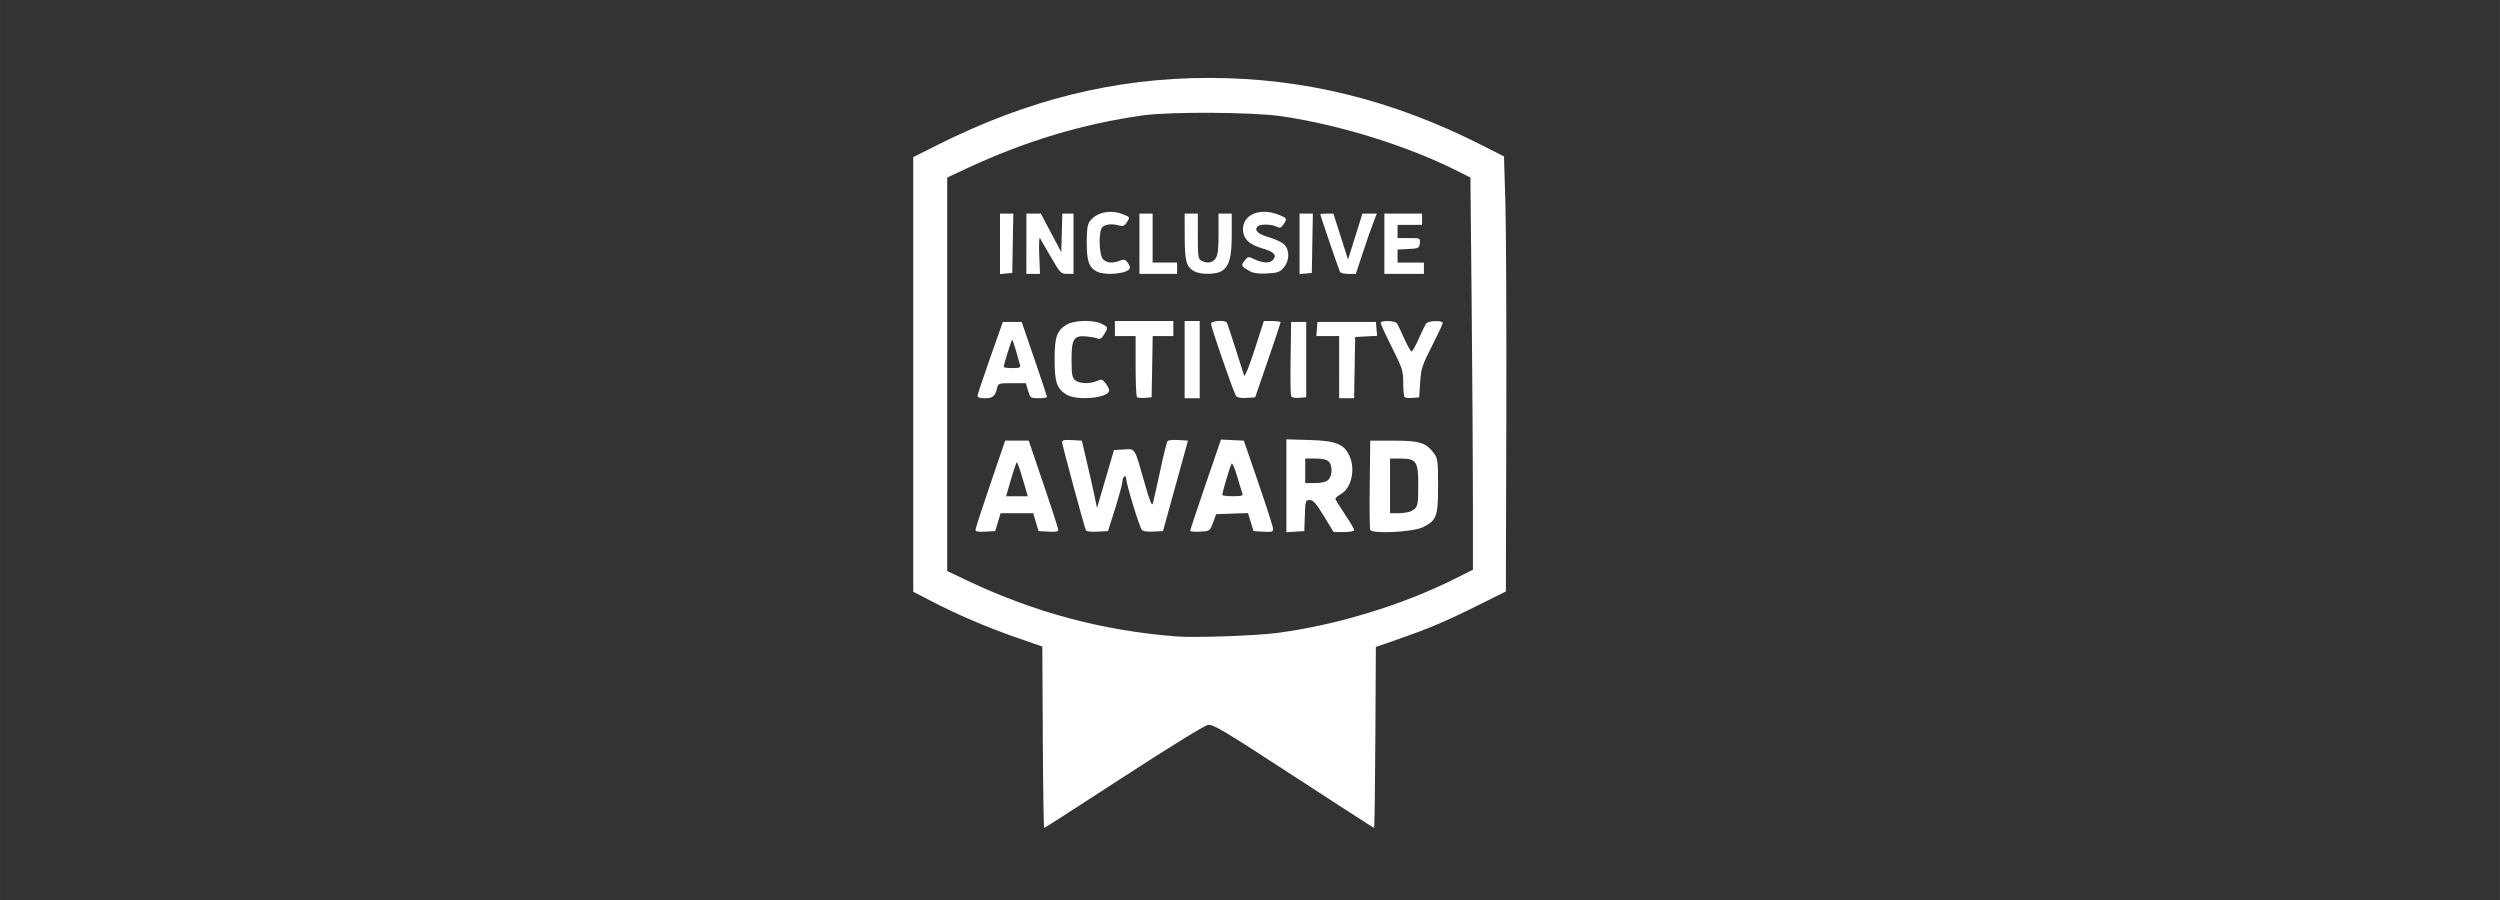 <?xml version="1.0" encoding="UTF-8"?>
<svg width="250" height="90" version="1.1" viewBox="0 0 66.146 23.813" xmlns="http://www.w3.org/2000/svg" xmlns:cc="http://creativecommons.org/ns#" xmlns:dc="http://purl.org/dc/elements/1.1/" xmlns:rdf="http://www.w3.org/1999/02/22-rdf-syntax-ns#">
<rect x="0" y="0" width="66.146" height="23.813" fill="#333333" stroke="none"/>
<path d="m27.591 19.506-0.013-2.399-0.673-0.234c-0.788-0.274-1.575-0.61-2.256-0.964l-0.486-0.252v-11.5l0.652-0.327c2.396-1.2 4.7-1.769 7.172-1.768 2.513 5.105e-4 4.857 0.579 7.233 1.786l0.573 0.291 0.037 1.218c0.02 0.67 0.031 3.259 0.025 5.755l-0.012 4.537-0.767 0.382c-0.825 0.411-1.264 0.596-2.125 0.896l-0.548 0.191-0.013 2.394c-0.007 1.317-0.022 2.394-0.034 2.394-0.011 0-0.97-0.619-2.131-1.375-1.858-1.211-2.129-1.372-2.265-1.351-0.089 0.014-1.043 0.602-2.231 1.375-1.142 0.743-2.087 1.351-2.101 1.351-0.014 0-0.031-1.08-0.038-2.399zm6.214-2.761c1.569-0.208 3.296-0.735 4.68-1.428l0.486-0.243v-1.811c0-0.996-0.015-3.331-0.033-5.188l-0.033-3.377-0.341-0.172c-1.323-0.666-3.104-1.221-4.653-1.45-0.752-0.111-2.937-0.125-3.665-0.024-1.599 0.223-3.131 0.685-4.672 1.406l-0.513 0.24v10.411l0.536 0.254c1.776 0.843 3.569 1.322 5.522 1.476 0.496 0.039 2.107-0.017 2.687-0.094zm-7.995-2.728c7.09e-4 -0.036 0.178-0.581 0.393-1.212l0.392-1.147h0.623l0.39 1.147c0.215 0.631 0.391 1.176 0.392 1.212 0.002 0.047-0.069 0.061-0.26 0.05l-0.262-0.015-0.071-0.237-0.071-0.237h-0.862l-0.071 0.237-0.071 0.237-0.262 0.015c-0.19 0.011-0.261-0.002-0.26-0.05zm1.252-1.336c-0.072-0.247-0.142-0.449-0.156-0.449-0.014 0-0.084 0.202-0.156 0.449l-0.131 0.449h0.575zm1.664 1.336c-0.07-0.195-0.624-2.25-0.624-2.313 0-0.059 0.055-0.072 0.261-0.06l0.261 0.015 0.134 0.573c0.074 0.315 0.164 0.716 0.201 0.891l0.066 0.318 0.449-1.534 0.262-0.015c0.309-0.018 0.274-0.075 0.552 0.902 0.137 0.481 0.19 0.61 0.215 0.524 0.019-0.063 0.105-0.451 0.193-0.862 0.088-0.411 0.176-0.766 0.197-0.788 0.021-0.022 0.15-0.033 0.288-0.025l0.251 0.015-0.661 2.393-0.254 0.015c-0.163 0.009-0.273-0.008-0.307-0.05-0.065-0.079-0.412-1.212-0.412-1.345 0-0.133-0.099-0.061-0.102 0.075-0.002 0.06-0.088 0.378-0.191 0.708l-0.189 0.598-0.283 0.015c-0.198 0.01-0.29-0.005-0.306-0.05zm2.766 0.025c-4.89e-4 -0.022 0.182-0.574 0.406-1.226l0.407-1.186 0.605 0.029 0.386 1.122c0.212 0.617 0.387 1.162 0.388 1.212 0.002 0.077-0.034 0.088-0.257 0.075l-0.26-0.015-0.074-0.239-0.074-0.239-0.841 0.029-0.083 0.224c-0.082 0.223-0.084 0.224-0.343 0.239-0.143 0.008-0.261-0.003-0.261-0.025zm1.378-0.991c-0.016-0.043-0.079-0.246-0.138-0.451-0.059-0.205-0.125-0.355-0.145-0.333-0.034 0.036-0.246 0.75-0.246 0.828 0 0.019 0.126 0.034 0.28 0.034 0.233 0 0.275-0.013 0.25-0.078zm1.166-0.198v-1.229l0.611 0.018c0.695 0.02 0.907 0.103 1.054 0.412 0.167 0.352 0.059 0.858-0.217 1.015-0.083 0.047-0.151 0.104-0.152 0.126-1.5e-4 0.022 0.112 0.206 0.249 0.409 0.137 0.203 0.249 0.393 0.249 0.422 0 0.03-0.116 0.052-0.272 0.052h-0.272l-0.259-0.424c-0.204-0.334-0.283-0.424-0.374-0.424-0.11 0-0.116 0.019-0.129 0.411l-0.014 0.411-0.474 0.03zm1.105-0.155c0.113-0.102 0.12-0.38 0.013-0.487-0.052-0.052-0.169-0.078-0.349-0.078h-0.271v0.648h0.258c0.17 0 0.289-0.028 0.349-0.083zm1.113 1.322c-0.015-0.038-0.021-0.585-0.013-1.215l0.013-1.146h0.623c0.686 0 0.853 0.053 1.067 0.34 0.095 0.128 0.105 0.207 0.105 0.856 0 0.814-0.037 0.913-0.402 1.095-0.257 0.128-1.35 0.182-1.393 0.07zm1.088-0.499c0.17-0.09 0.182-0.134 0.183-0.678 9.58e-4 -0.635-0.049-0.71-0.473-0.71h-0.274v1.446h0.228c0.125 0 0.277-0.026 0.337-0.057zm-11.48-3.046c0.002-0.034 0.153-0.489 0.337-1.01l0.334-0.947h0.499l0.333 0.972c0.183 0.535 0.335 0.989 0.337 1.01 0.002 0.021-0.096 0.037-0.219 0.037-0.216 0-0.224-0.005-0.282-0.199l-0.06-0.199h-0.365c-0.357 0-0.366 0.003-0.398 0.137-0.05 0.21-0.114 0.262-0.324 0.262-0.123 0-0.192-0.023-0.19-0.062zm1.125-0.823c-0.014-0.048-0.062-0.216-0.107-0.374-0.045-0.158-0.09-0.287-0.1-0.287-0.019 0-0.223 0.654-0.223 0.716 0 0.018 0.102 0.032 0.228 0.032 0.193 0 0.224-0.013 0.202-0.087zm1.23 0.787c-0.257-0.157-0.314-0.325-0.314-0.924 0-0.599 0.057-0.768 0.314-0.924 0.2-0.122 0.718-0.134 0.935-0.022 0.173 0.089 0.173 0.09 0.061 0.279-0.059 0.1-0.11 0.135-0.162 0.111-0.042-0.019-0.173-0.044-0.291-0.056-0.348-0.035-0.409 0.056-0.409 0.612 0 0.381 0.015 0.472 0.091 0.541 0.107 0.097 0.397 0.108 0.584 0.023 0.118-0.054 0.142-0.047 0.226 0.062 0.052 0.067 0.094 0.151 0.095 0.187 0.003 0.203-0.844 0.286-1.131 0.112zm1.865 0.067c-0.02-0.02-0.036-0.391-0.036-0.825v-0.789h-0.548v-0.399h1.546v0.399h-0.546l-0.014 0.81-0.014 0.81-0.176 0.015c-0.097 0.008-0.192-7.97e-4 -0.212-0.021zm1.261-0.991v-1.022h0.399v2.044h-0.399zm1.362 0.962c-0.062-0.079-0.664-1.815-0.664-1.913 0-0.079 0.373-0.104 0.419-0.028 0.014 0.023 0.117 0.332 0.229 0.686 0.111 0.354 0.215 0.677 0.231 0.718 0.016 0.041 0.139-0.267 0.274-0.686l0.245-0.76h0.223c0.123 0 0.222 0.017 0.22 0.037-0.002 0.021-0.154 0.475-0.338 1.01l-0.335 0.972-0.228 0.015c-0.143 0.009-0.246-0.009-0.278-0.05zm1.454-7.98e-4c-0.014-0.037-0.02-0.492-0.012-1.013l0.014-0.946h0.399v1.994l-0.187 0.015c-0.122 0.01-0.196-8e-3 -0.213-0.051zm1.273-0.762v-0.823h-0.604l0.015-0.187 0.015-0.187h1.546l0.031 0.369-0.29 0.015-0.29 0.015-0.014 0.81-0.014 0.81h-0.396zm1.731 0.792c-0.02-0.02-0.036-0.189-0.036-0.377 0-0.318-0.021-0.383-0.299-0.938-0.165-0.328-0.299-0.62-0.299-0.647 0-0.073 0.385-0.063 0.433 0.012 0.022 0.034 0.109 0.216 0.192 0.403 0.084 0.188 0.171 0.34 0.194 0.34 0.023-6.54e-4 0.109-0.154 0.191-0.341 0.082-0.187 0.171-0.368 0.198-0.402 0.059-0.074 0.436-0.084 0.436-0.012 0 0.028-0.129 0.303-0.286 0.611-0.26 0.509-0.288 0.597-0.312 0.959l-0.026 0.399-0.176 0.015c-0.097 0.008-0.192-7.97e-4 -0.212-0.021zm-10.705-4.054v-0.801h0.352l-0.014 0.785-0.014 0.785-0.324 0.031zm0.698-0.003v-0.798h0.383l0.54 1.022 0.014-0.511 0.014-0.511h0.296v1.595h-0.171c-0.162 0-0.183-0.022-0.422-0.436-0.138-0.24-0.27-0.468-0.293-0.506-0.023-0.039-0.033 0.154-0.021 0.436l0.02 0.506h-0.361zm1.85 0.728c-0.198-0.11-0.251-0.269-0.253-0.754-0.002-0.329 0.019-0.48 0.076-0.561 0.174-0.248 0.559-0.329 0.898-0.187 0.173 0.072 0.174 0.075 0.093 0.199-0.067 0.102-0.107 0.119-0.214 0.091-0.184-0.049-0.345-0.035-0.432 0.037-0.116 0.096-0.102 0.755 0.017 0.864 0.105 0.095 0.243 0.105 0.435 0.032 0.109-0.041 0.147-0.035 0.201 0.037 0.037 0.049 0.068 0.113 0.069 0.143 0.004 0.157-0.655 0.231-0.89 0.1zm1.141-0.728v-0.798h0.349v1.296h0.648v0.299h-0.997zm1.451 0.728c-0.211-0.117-0.251-0.261-0.253-0.915l-0.002-0.611h0.349v0.597c0 0.539 0.009 0.602 0.096 0.648 0.153 0.082 0.291 0.06 0.374-0.059 0.059-0.084 0.078-0.243 0.078-0.648v-0.537h0.349v0.55c0 0.6-0.06 0.828-0.255 0.964-0.141 0.099-0.567 0.106-0.737 0.012zm1.465-0.006c-0.224-0.12-0.237-0.147-0.134-0.275 0.093-0.114 0.098-0.115 0.271-0.033 0.218 0.104 0.404 0.107 0.485 0.01 0.103-0.124 0.021-0.212-0.276-0.298-0.366-0.106-0.522-0.26-0.522-0.514 0-0.382 0.446-0.569 0.923-0.387 0.249 0.095 0.256 0.108 0.146 0.266-0.063 0.089-0.097 0.101-0.174 0.059-0.132-0.071-0.438-0.077-0.505-0.01-0.102 0.102 5.66e-4 0.202 0.292 0.286 0.159 0.046 0.34 0.13 0.402 0.188 0.155 0.144 0.152 0.434-0.006 0.617-0.101 0.118-0.162 0.14-0.436 0.155-0.226 0.013-0.362-0.006-0.468-0.063zm1.321-0.719v-0.801h0.352l-0.014 0.785-0.014 0.785-0.324 0.031zm1.071 0.743c-0.028-0.046-0.522-1.492-0.522-1.529 0-0.008 0.078-0.014 0.173-0.014h0.173l0.388 1.216 0.38-1.216h0.381l-0.092 0.237c-0.051 0.13-0.176 0.489-0.278 0.798l-0.186 0.561h-0.192c-0.106 0-0.207-0.023-0.225-0.052zm1.173-0.746v-0.798h0.997v0.299h-0.648v0.349h0.302c0.301 0 0.302 7.977e-4 0.287 0.137-0.015 0.13-0.031 0.138-0.302 0.152l-0.287 0.015v0.344h0.698v0.299h-1.047z" fill="#fff" stroke-width=".05"/>
</svg>

